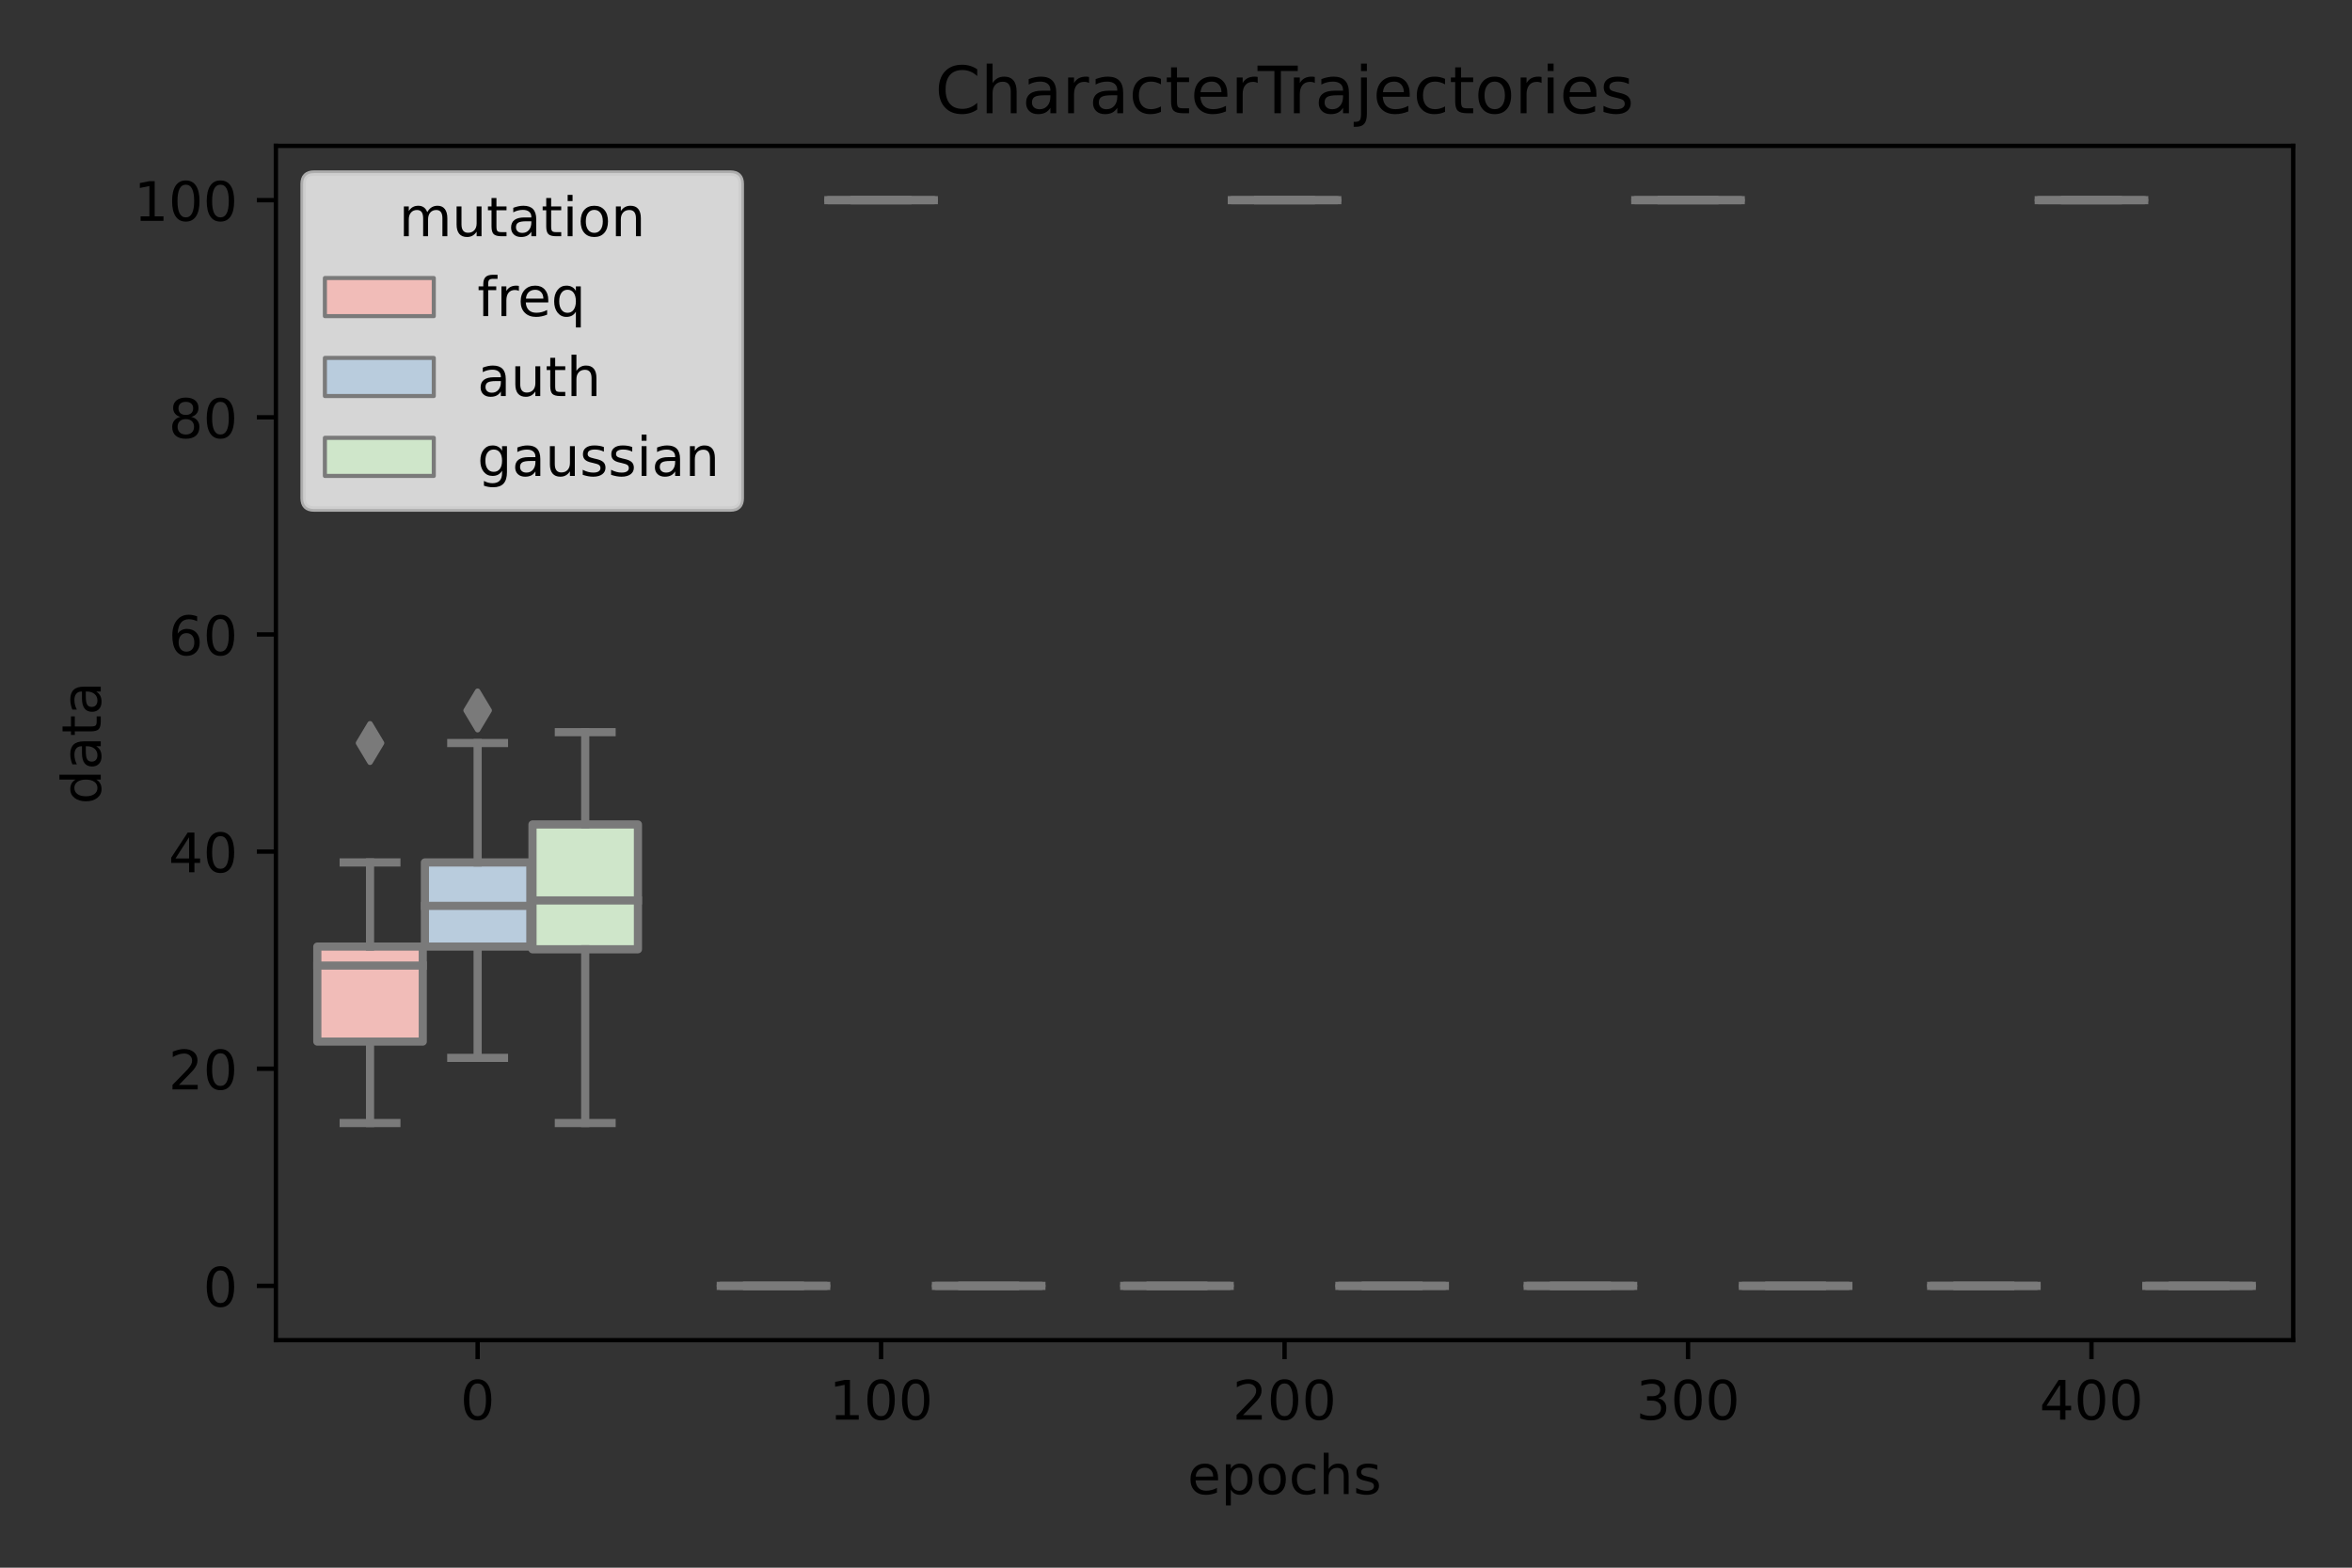 <?xml version="1.0" encoding="utf-8" standalone="no"?>
<!DOCTYPE svg PUBLIC "-//W3C//DTD SVG 1.1//EN"
  "http://www.w3.org/Graphics/SVG/1.1/DTD/svg11.dtd">
<!-- Created with matplotlib (https://matplotlib.org/) -->
<svg height="288pt" version="1.1" viewBox="0 0 432 288" width="432pt" xmlns="http://www.w3.org/2000/svg" xmlns:xlink="http://www.w3.org/1999/xlink">
 <rect x="0" y="0" width="432" height="288" fill="#333333" stroke="none"/>
 <defs>
  <style type="text/css">*{stroke-linecap:butt;stroke-linejoin:round;}</style>
 </defs>
 <g id="figure_1">
  <g id="patch_1">
   <path d="M 0 288 
L 432 288 
L 432 0 
L 0 0 
z
" style="fill:none;"/>
  </g>
  <g id="axes_1">
   <g id="patch_2">
    <path d="M 50.675 246.2 
L 421.2 246.2 
L 421.2 26.8 
L 50.675 26.8 
z
" style="fill:none;"/>
   </g>
   <g id="patch_3">
    <path clip-path="url(#pd0fe067300)" d="M 58.283 191.35 
L 77.649 191.35 
L 77.649 173.898 
L 58.283 173.898 
L 58.283 191.35 
z
" style="fill:#f1bcb8;stroke:#7a7a7a;stroke-linejoin:miter;stroke-width:1.5;"/>
   </g>
   <g id="patch_4">
    <path clip-path="url(#pd0fe067300)" d="M 78.044 173.898 
L 97.411 173.898 
L 97.411 158.44 
L 78.044 158.44 
L 78.044 173.898 
z
" style="fill:#b9ccdd;stroke:#7a7a7a;stroke-linejoin:miter;stroke-width:1.5;"/>
   </g>
   <g id="patch_5">
    <path clip-path="url(#pd0fe067300)" d="M 97.806 174.396 
L 117.172 174.396 
L 117.172 151.459 
L 97.806 151.459 
L 97.806 174.396 
z
" style="fill:#cfe6ca;stroke:#7a7a7a;stroke-linejoin:miter;stroke-width:1.5;"/>
   </g>
   <g id="patch_6">
    <path clip-path="url(#pd0fe067300)" d="M 132.388 236.227 
L 151.754 236.227 
L 151.754 236.227 
L 132.388 236.227 
L 132.388 236.227 
z
" style="fill:#f1bcb8;stroke:#7a7a7a;stroke-linejoin:miter;stroke-width:1.5;"/>
   </g>
   <g id="patch_7">
    <path clip-path="url(#pd0fe067300)" d="M 152.149 36.773 
L 171.516 36.773 
L 171.516 36.773 
L 152.149 36.773 
L 152.149 36.773 
z
" style="fill:#b9ccdd;stroke:#7a7a7a;stroke-linejoin:miter;stroke-width:1.5;"/>
   </g>
   <g id="patch_8">
    <path clip-path="url(#pd0fe067300)" d="M 171.911 236.227 
L 191.277 236.227 
L 191.277 236.227 
L 171.911 236.227 
L 171.911 236.227 
z
" style="fill:#cfe6ca;stroke:#7a7a7a;stroke-linejoin:miter;stroke-width:1.5;"/>
   </g>
   <g id="patch_9">
    <path clip-path="url(#pd0fe067300)" d="M 206.493 236.227 
L 225.859 236.227 
L 225.859 236.227 
L 206.493 236.227 
L 206.493 236.227 
z
" style="fill:#f1bcb8;stroke:#7a7a7a;stroke-linejoin:miter;stroke-width:1.5;"/>
   </g>
   <g id="patch_10">
    <path clip-path="url(#pd0fe067300)" d="M 226.254 36.773 
L 245.621 36.773 
L 245.621 36.773 
L 226.254 36.773 
L 226.254 36.773 
z
" style="fill:#b9ccdd;stroke:#7a7a7a;stroke-linejoin:miter;stroke-width:1.5;"/>
   </g>
   <g id="patch_11">
    <path clip-path="url(#pd0fe067300)" d="M 246.016 236.227 
L 265.382 236.227 
L 265.382 236.227 
L 246.016 236.227 
L 246.016 236.227 
z
" style="fill:#cfe6ca;stroke:#7a7a7a;stroke-linejoin:miter;stroke-width:1.5;"/>
   </g>
   <g id="patch_12">
    <path clip-path="url(#pd0fe067300)" d="M 280.598 236.227 
L 299.964 236.227 
L 299.964 236.227 
L 280.598 236.227 
L 280.598 236.227 
z
" style="fill:#f1bcb8;stroke:#7a7a7a;stroke-linejoin:miter;stroke-width:1.5;"/>
   </g>
   <g id="patch_13">
    <path clip-path="url(#pd0fe067300)" d="M 300.359 36.773 
L 319.726 36.773 
L 319.726 36.773 
L 300.359 36.773 
L 300.359 36.773 
z
" style="fill:#b9ccdd;stroke:#7a7a7a;stroke-linejoin:miter;stroke-width:1.5;"/>
   </g>
   <g id="patch_14">
    <path clip-path="url(#pd0fe067300)" d="M 320.121 236.227 
L 339.487 236.227 
L 339.487 236.227 
L 320.121 236.227 
L 320.121 236.227 
z
" style="fill:#cfe6ca;stroke:#7a7a7a;stroke-linejoin:miter;stroke-width:1.5;"/>
   </g>
   <g id="patch_15">
    <path clip-path="url(#pd0fe067300)" d="M 354.703 236.227 
L 374.069 236.227 
L 374.069 236.227 
L 354.703 236.227 
L 354.703 236.227 
z
" style="fill:#f1bcb8;stroke:#7a7a7a;stroke-linejoin:miter;stroke-width:1.5;"/>
   </g>
   <g id="patch_16">
    <path clip-path="url(#pd0fe067300)" d="M 374.464 36.773 
L 393.831 36.773 
L 393.831 36.773 
L 374.464 36.773 
L 374.464 36.773 
z
" style="fill:#b9ccdd;stroke:#7a7a7a;stroke-linejoin:miter;stroke-width:1.5;"/>
   </g>
   <g id="patch_17">
    <path clip-path="url(#pd0fe067300)" d="M 394.226 236.227 
L 413.592 236.227 
L 413.592 236.227 
L 394.226 236.227 
L 394.226 236.227 
z
" style="fill:#cfe6ca;stroke:#7a7a7a;stroke-linejoin:miter;stroke-width:1.5;"/>
   </g>
   <g id="patch_18">
    <path clip-path="url(#pd0fe067300)" d="M 87.728 236.227 
L 87.728 236.227 
L 87.728 236.227 
L 87.728 236.227 
z
" style="fill:#f1bcb8;stroke:#7a7a7a;stroke-linejoin:miter;stroke-width:0.75;"/>
   </g>
   <g id="patch_19">
    <path clip-path="url(#pd0fe067300)" d="M 87.728 236.227 
L 87.728 236.227 
L 87.728 236.227 
L 87.728 236.227 
z
" style="fill:#b9ccdd;stroke:#7a7a7a;stroke-linejoin:miter;stroke-width:0.75;"/>
   </g>
   <g id="patch_20">
    <path clip-path="url(#pd0fe067300)" d="M 87.728 236.227 
L 87.728 236.227 
L 87.728 236.227 
L 87.728 236.227 
z
" style="fill:#cfe6ca;stroke:#7a7a7a;stroke-linejoin:miter;stroke-width:0.75;"/>
   </g>
   <g id="matplotlib.axis_1">
    <g id="xtick_1">
     <g id="line2d_1">
      <defs>
       <path d="M 0 0 
L 0 3.5 
" id="mbdc54e0929" style="stroke:#000000;stroke-width:0.8;"/>
      </defs>
      <g>
       <use style="stroke:#000000;stroke-width:0.8;" x="87.728" xlink:href="#mbdc54e0929" y="246.2"/>
      </g>
     </g>
     <g id="text_1">
      <!-- 0 -->
      <g transform="translate(84.546 260.798)scale(0.1 -0.1)">
       <defs>
        <path d="M 31.781 66.406 
Q 24.172 66.406 20.328 58.906 
Q 16.5 51.422 16.5 36.375 
Q 16.5 21.391 20.328 13.891 
Q 24.172 6.391 31.781 6.391 
Q 39.453 6.391 43.281 13.891 
Q 47.125 21.391 47.125 36.375 
Q 47.125 51.422 43.281 58.906 
Q 39.453 66.406 31.781 66.406 
z
M 31.781 74.219 
Q 44.047 74.219 50.516 64.516 
Q 56.984 54.828 56.984 36.375 
Q 56.984 17.969 50.516 8.266 
Q 44.047 -1.422 31.781 -1.422 
Q 19.531 -1.422 13.062 8.266 
Q 6.594 17.969 6.594 36.375 
Q 6.594 54.828 13.062 64.516 
Q 19.531 74.219 31.781 74.219 
z
" id="DejaVuSans-48"/>
       </defs>
       <use xlink:href="#DejaVuSans-48"/>
      </g>
     </g>
    </g>
    <g id="xtick_2">
     <g id="line2d_2">
      <g>
       <use style="stroke:#000000;stroke-width:0.8;" x="161.833" xlink:href="#mbdc54e0929" y="246.2"/>
      </g>
     </g>
     <g id="text_2">
      <!-- 100 -->
      <g transform="translate(152.289 260.798)scale(0.1 -0.1)">
       <defs>
        <path d="M 12.406 8.297 
L 28.516 8.297 
L 28.516 63.922 
L 10.984 60.406 
L 10.984 69.391 
L 28.422 72.906 
L 38.281 72.906 
L 38.281 8.297 
L 54.391 8.297 
L 54.391 0 
L 12.406 0 
z
" id="DejaVuSans-49"/>
       </defs>
       <use xlink:href="#DejaVuSans-49"/>
       <use x="63.623" xlink:href="#DejaVuSans-48"/>
       <use x="127.246" xlink:href="#DejaVuSans-48"/>
      </g>
     </g>
    </g>
    <g id="xtick_3">
     <g id="line2d_3">
      <g>
       <use style="stroke:#000000;stroke-width:0.8;" x="235.938" xlink:href="#mbdc54e0929" y="246.2"/>
      </g>
     </g>
     <g id="text_3">
      <!-- 200 -->
      <g transform="translate(226.394 260.798)scale(0.1 -0.1)">
       <defs>
        <path d="M 19.188 8.297 
L 53.609 8.297 
L 53.609 0 
L 7.328 0 
L 7.328 8.297 
Q 12.938 14.109 22.625 23.891 
Q 32.328 33.688 34.812 36.531 
Q 39.547 41.844 41.422 45.531 
Q 43.312 49.219 43.312 52.781 
Q 43.312 58.594 39.234 62.25 
Q 35.156 65.922 28.609 65.922 
Q 23.969 65.922 18.812 64.312 
Q 13.672 62.703 7.812 59.422 
L 7.812 69.391 
Q 13.766 71.781 18.938 73 
Q 24.125 74.219 28.422 74.219 
Q 39.75 74.219 46.484 68.547 
Q 53.219 62.891 53.219 53.422 
Q 53.219 48.922 51.531 44.891 
Q 49.859 40.875 45.406 35.406 
Q 44.188 33.984 37.641 27.219 
Q 31.109 20.453 19.188 8.297 
z
" id="DejaVuSans-50"/>
       </defs>
       <use xlink:href="#DejaVuSans-50"/>
       <use x="63.623" xlink:href="#DejaVuSans-48"/>
       <use x="127.246" xlink:href="#DejaVuSans-48"/>
      </g>
     </g>
    </g>
    <g id="xtick_4">
     <g id="line2d_4">
      <g>
       <use style="stroke:#000000;stroke-width:0.8;" x="310.043" xlink:href="#mbdc54e0929" y="246.2"/>
      </g>
     </g>
     <g id="text_4">
      <!-- 300 -->
      <g transform="translate(300.499 260.798)scale(0.1 -0.1)">
       <defs>
        <path d="M 40.578 39.312 
Q 47.656 37.797 51.625 33 
Q 55.609 28.219 55.609 21.188 
Q 55.609 10.406 48.188 4.484 
Q 40.766 -1.422 27.094 -1.422 
Q 22.516 -1.422 17.656 -0.516 
Q 12.797 0.391 7.625 2.203 
L 7.625 11.719 
Q 11.719 9.328 16.594 8.109 
Q 21.484 6.891 26.812 6.891 
Q 36.078 6.891 40.938 10.547 
Q 45.797 14.203 45.797 21.188 
Q 45.797 27.641 41.281 31.266 
Q 36.766 34.906 28.719 34.906 
L 20.219 34.906 
L 20.219 43.016 
L 29.109 43.016 
Q 36.375 43.016 40.234 45.922 
Q 44.094 48.828 44.094 54.297 
Q 44.094 59.906 40.109 62.906 
Q 36.141 65.922 28.719 65.922 
Q 24.656 65.922 20.016 65.031 
Q 15.375 64.156 9.812 62.312 
L 9.812 71.094 
Q 15.438 72.656 20.344 73.438 
Q 25.25 74.219 29.594 74.219 
Q 40.828 74.219 47.359 69.109 
Q 53.906 64.016 53.906 55.328 
Q 53.906 49.266 50.438 45.094 
Q 46.969 40.922 40.578 39.312 
z
" id="DejaVuSans-51"/>
       </defs>
       <use xlink:href="#DejaVuSans-51"/>
       <use x="63.623" xlink:href="#DejaVuSans-48"/>
       <use x="127.246" xlink:href="#DejaVuSans-48"/>
      </g>
     </g>
    </g>
    <g id="xtick_5">
     <g id="line2d_5">
      <g>
       <use style="stroke:#000000;stroke-width:0.8;" x="384.147" xlink:href="#mbdc54e0929" y="246.2"/>
      </g>
     </g>
     <g id="text_5">
      <!-- 400 -->
      <g transform="translate(374.604 260.798)scale(0.1 -0.1)">
       <defs>
        <path d="M 37.797 64.312 
L 12.891 25.391 
L 37.797 25.391 
z
M 35.203 72.906 
L 47.609 72.906 
L 47.609 25.391 
L 58.016 25.391 
L 58.016 17.188 
L 47.609 17.188 
L 47.609 0 
L 37.797 0 
L 37.797 17.188 
L 4.891 17.188 
L 4.891 26.703 
z
" id="DejaVuSans-52"/>
       </defs>
       <use xlink:href="#DejaVuSans-52"/>
       <use x="63.623" xlink:href="#DejaVuSans-48"/>
       <use x="127.246" xlink:href="#DejaVuSans-48"/>
      </g>
     </g>
    </g>
    <g id="text_6">
     <!-- epochs -->
     <g transform="translate(218.105 274.477)scale(0.1 -0.1)">
      <defs>
       <path d="M 56.203 29.594 
L 56.203 25.203 
L 14.891 25.203 
Q 15.484 15.922 20.484 11.062 
Q 25.484 6.203 34.422 6.203 
Q 39.594 6.203 44.453 7.469 
Q 49.312 8.734 54.109 11.281 
L 54.109 2.781 
Q 49.266 0.734 44.188 -0.344 
Q 39.109 -1.422 33.891 -1.422 
Q 20.797 -1.422 13.156 6.188 
Q 5.516 13.812 5.516 26.812 
Q 5.516 40.234 12.766 48.109 
Q 20.016 56 32.328 56 
Q 43.359 56 49.781 48.891 
Q 56.203 41.797 56.203 29.594 
z
M 47.219 32.234 
Q 47.125 39.594 43.094 43.984 
Q 39.062 48.391 32.422 48.391 
Q 24.906 48.391 20.391 44.141 
Q 15.875 39.891 15.188 32.172 
z
" id="DejaVuSans-101"/>
       <path d="M 18.109 8.203 
L 18.109 -20.797 
L 9.078 -20.797 
L 9.078 54.688 
L 18.109 54.688 
L 18.109 46.391 
Q 20.953 51.266 25.266 53.625 
Q 29.594 56 35.594 56 
Q 45.562 56 51.781 48.094 
Q 58.016 40.188 58.016 27.297 
Q 58.016 14.406 51.781 6.484 
Q 45.562 -1.422 35.594 -1.422 
Q 29.594 -1.422 25.266 0.953 
Q 20.953 3.328 18.109 8.203 
z
M 48.688 27.297 
Q 48.688 37.203 44.609 42.844 
Q 40.531 48.484 33.406 48.484 
Q 26.266 48.484 22.188 42.844 
Q 18.109 37.203 18.109 27.297 
Q 18.109 17.391 22.188 11.75 
Q 26.266 6.109 33.406 6.109 
Q 40.531 6.109 44.609 11.75 
Q 48.688 17.391 48.688 27.297 
z
" id="DejaVuSans-112"/>
       <path d="M 30.609 48.391 
Q 23.391 48.391 19.188 42.75 
Q 14.984 37.109 14.984 27.297 
Q 14.984 17.484 19.156 11.844 
Q 23.344 6.203 30.609 6.203 
Q 37.797 6.203 41.984 11.859 
Q 46.188 17.531 46.188 27.297 
Q 46.188 37.016 41.984 42.703 
Q 37.797 48.391 30.609 48.391 
z
M 30.609 56 
Q 42.328 56 49.016 48.375 
Q 55.719 40.766 55.719 27.297 
Q 55.719 13.875 49.016 6.219 
Q 42.328 -1.422 30.609 -1.422 
Q 18.844 -1.422 12.172 6.219 
Q 5.516 13.875 5.516 27.297 
Q 5.516 40.766 12.172 48.375 
Q 18.844 56 30.609 56 
z
" id="DejaVuSans-111"/>
       <path d="M 48.781 52.594 
L 48.781 44.188 
Q 44.969 46.297 41.141 47.344 
Q 37.312 48.391 33.406 48.391 
Q 24.656 48.391 19.812 42.844 
Q 14.984 37.312 14.984 27.297 
Q 14.984 17.281 19.812 11.734 
Q 24.656 6.203 33.406 6.203 
Q 37.312 6.203 41.141 7.25 
Q 44.969 8.297 48.781 10.406 
L 48.781 2.094 
Q 45.016 0.344 40.984 -0.531 
Q 36.969 -1.422 32.422 -1.422 
Q 20.062 -1.422 12.781 6.344 
Q 5.516 14.109 5.516 27.297 
Q 5.516 40.672 12.859 48.328 
Q 20.219 56 33.016 56 
Q 37.156 56 41.109 55.141 
Q 45.062 54.297 48.781 52.594 
z
" id="DejaVuSans-99"/>
       <path d="M 54.891 33.016 
L 54.891 0 
L 45.906 0 
L 45.906 32.719 
Q 45.906 40.484 42.875 44.328 
Q 39.844 48.188 33.797 48.188 
Q 26.516 48.188 22.312 43.547 
Q 18.109 38.922 18.109 30.906 
L 18.109 0 
L 9.078 0 
L 9.078 75.984 
L 18.109 75.984 
L 18.109 46.188 
Q 21.344 51.125 25.703 53.562 
Q 30.078 56 35.797 56 
Q 45.219 56 50.047 50.172 
Q 54.891 44.344 54.891 33.016 
z
" id="DejaVuSans-104"/>
       <path d="M 44.281 53.078 
L 44.281 44.578 
Q 40.484 46.531 36.375 47.5 
Q 32.281 48.484 27.875 48.484 
Q 21.188 48.484 17.844 46.438 
Q 14.5 44.391 14.5 40.281 
Q 14.5 37.156 16.891 35.375 
Q 19.281 33.594 26.516 31.984 
L 29.594 31.297 
Q 39.156 29.25 43.188 25.516 
Q 47.219 21.781 47.219 15.094 
Q 47.219 7.469 41.188 3.016 
Q 35.156 -1.422 24.609 -1.422 
Q 20.219 -1.422 15.453 -0.562 
Q 10.688 0.297 5.422 2 
L 5.422 11.281 
Q 10.406 8.688 15.234 7.391 
Q 20.062 6.109 24.812 6.109 
Q 31.156 6.109 34.562 8.281 
Q 37.984 10.453 37.984 14.406 
Q 37.984 18.062 35.516 20.016 
Q 33.062 21.969 24.703 23.781 
L 21.578 24.516 
Q 13.234 26.266 9.516 29.906 
Q 5.812 33.547 5.812 39.891 
Q 5.812 47.609 11.281 51.797 
Q 16.75 56 26.812 56 
Q 31.781 56 36.172 55.266 
Q 40.578 54.547 44.281 53.078 
z
" id="DejaVuSans-115"/>
      </defs>
      <use xlink:href="#DejaVuSans-101"/>
      <use x="61.523" xlink:href="#DejaVuSans-112"/>
      <use x="125" xlink:href="#DejaVuSans-111"/>
      <use x="186.182" xlink:href="#DejaVuSans-99"/>
      <use x="241.162" xlink:href="#DejaVuSans-104"/>
      <use x="304.541" xlink:href="#DejaVuSans-115"/>
     </g>
    </g>
   </g>
   <g id="matplotlib.axis_2">
    <g id="ytick_1">
     <g id="line2d_6">
      <defs>
       <path d="M 0 0 
L -3.5 0 
" id="m1c2599c8a6" style="stroke:#000000;stroke-width:0.8;"/>
      </defs>
      <g>
       <use style="stroke:#000000;stroke-width:0.8;" x="50.675" xlink:href="#m1c2599c8a6" y="236.227"/>
      </g>
     </g>
     <g id="text_7">
      <!-- 0 -->
      <g transform="translate(37.312 240.026)scale(0.1 -0.1)">
       <use xlink:href="#DejaVuSans-48"/>
      </g>
     </g>
    </g>
    <g id="ytick_2">
     <g id="line2d_7">
      <g>
       <use style="stroke:#000000;stroke-width:0.8;" x="50.675" xlink:href="#m1c2599c8a6" y="196.336"/>
      </g>
     </g>
     <g id="text_8">
      <!-- 20 -->
      <g transform="translate(30.95 200.136)scale(0.1 -0.1)">
       <use xlink:href="#DejaVuSans-50"/>
       <use x="63.623" xlink:href="#DejaVuSans-48"/>
      </g>
     </g>
    </g>
    <g id="ytick_3">
     <g id="line2d_8">
      <g>
       <use style="stroke:#000000;stroke-width:0.8;" x="50.675" xlink:href="#m1c2599c8a6" y="156.445"/>
      </g>
     </g>
     <g id="text_9">
      <!-- 40 -->
      <g transform="translate(30.95 160.245)scale(0.1 -0.1)">
       <use xlink:href="#DejaVuSans-52"/>
       <use x="63.623" xlink:href="#DejaVuSans-48"/>
      </g>
     </g>
    </g>
    <g id="ytick_4">
     <g id="line2d_9">
      <g>
       <use style="stroke:#000000;stroke-width:0.8;" x="50.675" xlink:href="#m1c2599c8a6" y="116.555"/>
      </g>
     </g>
     <g id="text_10">
      <!-- 60 -->
      <g transform="translate(30.95 120.354)scale(0.1 -0.1)">
       <defs>
        <path d="M 33.016 40.375 
Q 26.375 40.375 22.484 35.828 
Q 18.609 31.297 18.609 23.391 
Q 18.609 15.531 22.484 10.953 
Q 26.375 6.391 33.016 6.391 
Q 39.656 6.391 43.531 10.953 
Q 47.406 15.531 47.406 23.391 
Q 47.406 31.297 43.531 35.828 
Q 39.656 40.375 33.016 40.375 
z
M 52.594 71.297 
L 52.594 62.312 
Q 48.875 64.062 45.094 64.984 
Q 41.312 65.922 37.594 65.922 
Q 27.828 65.922 22.672 59.328 
Q 17.531 52.734 16.797 39.406 
Q 19.672 43.656 24.016 45.922 
Q 28.375 48.188 33.594 48.188 
Q 44.578 48.188 50.953 41.516 
Q 57.328 34.859 57.328 23.391 
Q 57.328 12.156 50.688 5.359 
Q 44.047 -1.422 33.016 -1.422 
Q 20.359 -1.422 13.672 8.266 
Q 6.984 17.969 6.984 36.375 
Q 6.984 53.656 15.188 63.938 
Q 23.391 74.219 37.203 74.219 
Q 40.922 74.219 44.703 73.484 
Q 48.484 72.75 52.594 71.297 
z
" id="DejaVuSans-54"/>
       </defs>
       <use xlink:href="#DejaVuSans-54"/>
       <use x="63.623" xlink:href="#DejaVuSans-48"/>
      </g>
     </g>
    </g>
    <g id="ytick_5">
     <g id="line2d_10">
      <g>
       <use style="stroke:#000000;stroke-width:0.8;" x="50.675" xlink:href="#m1c2599c8a6" y="76.664"/>
      </g>
     </g>
     <g id="text_11">
      <!-- 80 -->
      <g transform="translate(30.95 80.463)scale(0.1 -0.1)">
       <defs>
        <path d="M 31.781 34.625 
Q 24.75 34.625 20.719 30.859 
Q 16.703 27.094 16.703 20.516 
Q 16.703 13.922 20.719 10.156 
Q 24.75 6.391 31.781 6.391 
Q 38.812 6.391 42.859 10.172 
Q 46.922 13.969 46.922 20.516 
Q 46.922 27.094 42.891 30.859 
Q 38.875 34.625 31.781 34.625 
z
M 21.922 38.812 
Q 15.578 40.375 12.031 44.719 
Q 8.5 49.078 8.5 55.328 
Q 8.5 64.062 14.719 69.141 
Q 20.953 74.219 31.781 74.219 
Q 42.672 74.219 48.875 69.141 
Q 55.078 64.062 55.078 55.328 
Q 55.078 49.078 51.531 44.719 
Q 48 40.375 41.703 38.812 
Q 48.828 37.156 52.797 32.312 
Q 56.781 27.484 56.781 20.516 
Q 56.781 9.906 50.312 4.234 
Q 43.844 -1.422 31.781 -1.422 
Q 19.734 -1.422 13.25 4.234 
Q 6.781 9.906 6.781 20.516 
Q 6.781 27.484 10.781 32.312 
Q 14.797 37.156 21.922 38.812 
z
M 18.312 54.391 
Q 18.312 48.734 21.844 45.562 
Q 25.391 42.391 31.781 42.391 
Q 38.141 42.391 41.719 45.562 
Q 45.312 48.734 45.312 54.391 
Q 45.312 60.062 41.719 63.234 
Q 38.141 66.406 31.781 66.406 
Q 25.391 66.406 21.844 63.234 
Q 18.312 60.062 18.312 54.391 
z
" id="DejaVuSans-56"/>
       </defs>
       <use xlink:href="#DejaVuSans-56"/>
       <use x="63.623" xlink:href="#DejaVuSans-48"/>
      </g>
     </g>
    </g>
    <g id="ytick_6">
     <g id="line2d_11">
      <g>
       <use style="stroke:#000000;stroke-width:0.8;" x="50.675" xlink:href="#m1c2599c8a6" y="36.773"/>
      </g>
     </g>
     <g id="text_12">
      <!-- 100 -->
      <g transform="translate(24.587 40.572)scale(0.1 -0.1)">
       <use xlink:href="#DejaVuSans-49"/>
       <use x="63.623" xlink:href="#DejaVuSans-48"/>
       <use x="127.246" xlink:href="#DejaVuSans-48"/>
      </g>
     </g>
    </g>
    <g id="text_13">
     <!-- data -->
     <g transform="translate(18.508 147.762)rotate(-90)scale(0.1 -0.1)">
      <defs>
       <path d="M 45.406 46.391 
L 45.406 75.984 
L 54.391 75.984 
L 54.391 0 
L 45.406 0 
L 45.406 8.203 
Q 42.578 3.328 38.25 0.953 
Q 33.938 -1.422 27.875 -1.422 
Q 17.969 -1.422 11.734 6.484 
Q 5.516 14.406 5.516 27.297 
Q 5.516 40.188 11.734 48.094 
Q 17.969 56 27.875 56 
Q 33.938 56 38.25 53.625 
Q 42.578 51.266 45.406 46.391 
z
M 14.797 27.297 
Q 14.797 17.391 18.875 11.75 
Q 22.953 6.109 30.078 6.109 
Q 37.203 6.109 41.297 11.75 
Q 45.406 17.391 45.406 27.297 
Q 45.406 37.203 41.297 42.844 
Q 37.203 48.484 30.078 48.484 
Q 22.953 48.484 18.875 42.844 
Q 14.797 37.203 14.797 27.297 
z
" id="DejaVuSans-100"/>
       <path d="M 34.281 27.484 
Q 23.391 27.484 19.188 25 
Q 14.984 22.516 14.984 16.5 
Q 14.984 11.719 18.141 8.906 
Q 21.297 6.109 26.703 6.109 
Q 34.188 6.109 38.703 11.406 
Q 43.219 16.703 43.219 25.484 
L 43.219 27.484 
z
M 52.203 31.203 
L 52.203 0 
L 43.219 0 
L 43.219 8.297 
Q 40.141 3.328 35.547 0.953 
Q 30.953 -1.422 24.312 -1.422 
Q 15.922 -1.422 10.953 3.297 
Q 6 8.016 6 15.922 
Q 6 25.141 12.172 29.828 
Q 18.359 34.516 30.609 34.516 
L 43.219 34.516 
L 43.219 35.406 
Q 43.219 41.609 39.141 45 
Q 35.062 48.391 27.688 48.391 
Q 23 48.391 18.547 47.266 
Q 14.109 46.141 10.016 43.891 
L 10.016 52.203 
Q 14.938 54.109 19.578 55.047 
Q 24.219 56 28.609 56 
Q 40.484 56 46.344 49.844 
Q 52.203 43.703 52.203 31.203 
z
" id="DejaVuSans-97"/>
       <path d="M 18.312 70.219 
L 18.312 54.688 
L 36.812 54.688 
L 36.812 47.703 
L 18.312 47.703 
L 18.312 18.016 
Q 18.312 11.328 20.141 9.422 
Q 21.969 7.516 27.594 7.516 
L 36.812 7.516 
L 36.812 0 
L 27.594 0 
Q 17.188 0 13.234 3.875 
Q 9.281 7.766 9.281 18.016 
L 9.281 47.703 
L 2.688 47.703 
L 2.688 54.688 
L 9.281 54.688 
L 9.281 70.219 
z
" id="DejaVuSans-116"/>
      </defs>
      <use xlink:href="#DejaVuSans-100"/>
      <use x="63.477" xlink:href="#DejaVuSans-97"/>
      <use x="124.756" xlink:href="#DejaVuSans-116"/>
      <use x="163.965" xlink:href="#DejaVuSans-97"/>
     </g>
    </g>
   </g>
   <g id="line2d_12">
    <path clip-path="url(#pd0fe067300)" d="M 67.966 191.35 
L 67.966 206.309 
" style="fill:none;stroke:#7a7a7a;stroke-linecap:square;stroke-width:1.5;"/>
   </g>
   <g id="line2d_13">
    <path clip-path="url(#pd0fe067300)" d="M 67.966 173.898 
L 67.966 158.44 
" style="fill:none;stroke:#7a7a7a;stroke-linecap:square;stroke-width:1.5;"/>
   </g>
   <g id="line2d_14">
    <path clip-path="url(#pd0fe067300)" d="M 63.125 206.309 
L 72.808 206.309 
" style="fill:none;stroke:#7a7a7a;stroke-linecap:square;stroke-width:1.5;"/>
   </g>
   <g id="line2d_15">
    <path clip-path="url(#pd0fe067300)" d="M 63.125 158.44 
L 72.808 158.44 
" style="fill:none;stroke:#7a7a7a;stroke-linecap:square;stroke-width:1.5;"/>
   </g>
   <g id="line2d_16">
    <defs>
     <path d="M -0 3.536 
L 2.121 0 
L -0 -3.536 
L -2.121 -0 
z
" id="ma9d1af2db2" style="stroke:#7a7a7a;stroke-linejoin:miter;"/>
    </defs>
    <g clip-path="url(#pd0fe067300)">
     <use style="fill:#7a7a7a;stroke:#7a7a7a;stroke-linejoin:miter;" x="67.966" xlink:href="#ma9d1af2db2" y="136.5"/>
    </g>
   </g>
   <g id="line2d_17">
    <path clip-path="url(#pd0fe067300)" d="M 87.728 173.898 
L 87.728 194.342 
" style="fill:none;stroke:#7a7a7a;stroke-linecap:square;stroke-width:1.5;"/>
   </g>
   <g id="line2d_18">
    <path clip-path="url(#pd0fe067300)" d="M 87.728 158.44 
L 87.728 136.5 
" style="fill:none;stroke:#7a7a7a;stroke-linecap:square;stroke-width:1.5;"/>
   </g>
   <g id="line2d_19">
    <path clip-path="url(#pd0fe067300)" d="M 82.886 194.342 
L 92.569 194.342 
" style="fill:none;stroke:#7a7a7a;stroke-linecap:square;stroke-width:1.5;"/>
   </g>
   <g id="line2d_20">
    <path clip-path="url(#pd0fe067300)" d="M 82.886 136.5 
L 92.569 136.5 
" style="fill:none;stroke:#7a7a7a;stroke-linecap:square;stroke-width:1.5;"/>
   </g>
   <g id="line2d_21">
    <g clip-path="url(#pd0fe067300)">
     <use style="fill:#7a7a7a;stroke:#7a7a7a;stroke-linejoin:miter;" x="87.728" xlink:href="#ma9d1af2db2" y="130.516"/>
    </g>
   </g>
   <g id="line2d_22">
    <path clip-path="url(#pd0fe067300)" d="M 107.489 174.396 
L 107.489 206.309 
" style="fill:none;stroke:#7a7a7a;stroke-linecap:square;stroke-width:1.5;"/>
   </g>
   <g id="line2d_23">
    <path clip-path="url(#pd0fe067300)" d="M 107.489 151.459 
L 107.489 134.505 
" style="fill:none;stroke:#7a7a7a;stroke-linecap:square;stroke-width:1.5;"/>
   </g>
   <g id="line2d_24">
    <path clip-path="url(#pd0fe067300)" d="M 102.647 206.309 
L 112.33 206.309 
" style="fill:none;stroke:#7a7a7a;stroke-linecap:square;stroke-width:1.5;"/>
   </g>
   <g id="line2d_25">
    <path clip-path="url(#pd0fe067300)" d="M 102.647 134.505 
L 112.33 134.505 
" style="fill:none;stroke:#7a7a7a;stroke-linecap:square;stroke-width:1.5;"/>
   </g>
   <g id="line2d_26"/>
   <g id="line2d_27">
    <path clip-path="url(#pd0fe067300)" d="M 142.071 236.227 
L 142.071 236.227 
" style="fill:none;stroke:#7a7a7a;stroke-linecap:square;stroke-width:1.5;"/>
   </g>
   <g id="line2d_28">
    <path clip-path="url(#pd0fe067300)" d="M 142.071 236.227 
L 142.071 236.227 
" style="fill:none;stroke:#7a7a7a;stroke-linecap:square;stroke-width:1.5;"/>
   </g>
   <g id="line2d_29">
    <path clip-path="url(#pd0fe067300)" d="M 137.23 236.227 
L 146.913 236.227 
" style="fill:none;stroke:#7a7a7a;stroke-linecap:square;stroke-width:1.5;"/>
   </g>
   <g id="line2d_30">
    <path clip-path="url(#pd0fe067300)" d="M 137.23 236.227 
L 146.913 236.227 
" style="fill:none;stroke:#7a7a7a;stroke-linecap:square;stroke-width:1.5;"/>
   </g>
   <g id="line2d_31"/>
   <g id="line2d_32">
    <path clip-path="url(#pd0fe067300)" d="M 161.833 36.773 
L 161.833 36.773 
" style="fill:none;stroke:#7a7a7a;stroke-linecap:square;stroke-width:1.5;"/>
   </g>
   <g id="line2d_33">
    <path clip-path="url(#pd0fe067300)" d="M 161.833 36.773 
L 161.833 36.773 
" style="fill:none;stroke:#7a7a7a;stroke-linecap:square;stroke-width:1.5;"/>
   </g>
   <g id="line2d_34">
    <path clip-path="url(#pd0fe067300)" d="M 156.991 36.773 
L 166.674 36.773 
" style="fill:none;stroke:#7a7a7a;stroke-linecap:square;stroke-width:1.5;"/>
   </g>
   <g id="line2d_35">
    <path clip-path="url(#pd0fe067300)" d="M 156.991 36.773 
L 166.674 36.773 
" style="fill:none;stroke:#7a7a7a;stroke-linecap:square;stroke-width:1.5;"/>
   </g>
   <g id="line2d_36"/>
   <g id="line2d_37">
    <path clip-path="url(#pd0fe067300)" d="M 181.594 236.227 
L 181.594 236.227 
" style="fill:none;stroke:#7a7a7a;stroke-linecap:square;stroke-width:1.5;"/>
   </g>
   <g id="line2d_38">
    <path clip-path="url(#pd0fe067300)" d="M 181.594 236.227 
L 181.594 236.227 
" style="fill:none;stroke:#7a7a7a;stroke-linecap:square;stroke-width:1.5;"/>
   </g>
   <g id="line2d_39">
    <path clip-path="url(#pd0fe067300)" d="M 176.752 236.227 
L 186.435 236.227 
" style="fill:none;stroke:#7a7a7a;stroke-linecap:square;stroke-width:1.5;"/>
   </g>
   <g id="line2d_40">
    <path clip-path="url(#pd0fe067300)" d="M 176.752 236.227 
L 186.435 236.227 
" style="fill:none;stroke:#7a7a7a;stroke-linecap:square;stroke-width:1.5;"/>
   </g>
   <g id="line2d_41"/>
   <g id="line2d_42">
    <path clip-path="url(#pd0fe067300)" d="M 216.176 236.227 
L 216.176 236.227 
" style="fill:none;stroke:#7a7a7a;stroke-linecap:square;stroke-width:1.5;"/>
   </g>
   <g id="line2d_43">
    <path clip-path="url(#pd0fe067300)" d="M 216.176 236.227 
L 216.176 236.227 
" style="fill:none;stroke:#7a7a7a;stroke-linecap:square;stroke-width:1.5;"/>
   </g>
   <g id="line2d_44">
    <path clip-path="url(#pd0fe067300)" d="M 211.335 236.227 
L 221.018 236.227 
" style="fill:none;stroke:#7a7a7a;stroke-linecap:square;stroke-width:1.5;"/>
   </g>
   <g id="line2d_45">
    <path clip-path="url(#pd0fe067300)" d="M 211.335 236.227 
L 221.018 236.227 
" style="fill:none;stroke:#7a7a7a;stroke-linecap:square;stroke-width:1.5;"/>
   </g>
   <g id="line2d_46"/>
   <g id="line2d_47">
    <path clip-path="url(#pd0fe067300)" d="M 235.938 36.773 
L 235.938 36.773 
" style="fill:none;stroke:#7a7a7a;stroke-linecap:square;stroke-width:1.5;"/>
   </g>
   <g id="line2d_48">
    <path clip-path="url(#pd0fe067300)" d="M 235.938 36.773 
L 235.938 36.773 
" style="fill:none;stroke:#7a7a7a;stroke-linecap:square;stroke-width:1.5;"/>
   </g>
   <g id="line2d_49">
    <path clip-path="url(#pd0fe067300)" d="M 231.096 36.773 
L 240.779 36.773 
" style="fill:none;stroke:#7a7a7a;stroke-linecap:square;stroke-width:1.5;"/>
   </g>
   <g id="line2d_50">
    <path clip-path="url(#pd0fe067300)" d="M 231.096 36.773 
L 240.779 36.773 
" style="fill:none;stroke:#7a7a7a;stroke-linecap:square;stroke-width:1.5;"/>
   </g>
   <g id="line2d_51"/>
   <g id="line2d_52">
    <path clip-path="url(#pd0fe067300)" d="M 255.699 236.227 
L 255.699 236.227 
" style="fill:none;stroke:#7a7a7a;stroke-linecap:square;stroke-width:1.5;"/>
   </g>
   <g id="line2d_53">
    <path clip-path="url(#pd0fe067300)" d="M 255.699 236.227 
L 255.699 236.227 
" style="fill:none;stroke:#7a7a7a;stroke-linecap:square;stroke-width:1.5;"/>
   </g>
   <g id="line2d_54">
    <path clip-path="url(#pd0fe067300)" d="M 250.857 236.227 
L 260.54 236.227 
" style="fill:none;stroke:#7a7a7a;stroke-linecap:square;stroke-width:1.5;"/>
   </g>
   <g id="line2d_55">
    <path clip-path="url(#pd0fe067300)" d="M 250.857 236.227 
L 260.54 236.227 
" style="fill:none;stroke:#7a7a7a;stroke-linecap:square;stroke-width:1.5;"/>
   </g>
   <g id="line2d_56"/>
   <g id="line2d_57">
    <path clip-path="url(#pd0fe067300)" d="M 290.281 236.227 
L 290.281 236.227 
" style="fill:none;stroke:#7a7a7a;stroke-linecap:square;stroke-width:1.5;"/>
   </g>
   <g id="line2d_58">
    <path clip-path="url(#pd0fe067300)" d="M 290.281 236.227 
L 290.281 236.227 
" style="fill:none;stroke:#7a7a7a;stroke-linecap:square;stroke-width:1.5;"/>
   </g>
   <g id="line2d_59">
    <path clip-path="url(#pd0fe067300)" d="M 285.44 236.227 
L 295.123 236.227 
" style="fill:none;stroke:#7a7a7a;stroke-linecap:square;stroke-width:1.5;"/>
   </g>
   <g id="line2d_60">
    <path clip-path="url(#pd0fe067300)" d="M 285.44 236.227 
L 295.123 236.227 
" style="fill:none;stroke:#7a7a7a;stroke-linecap:square;stroke-width:1.5;"/>
   </g>
   <g id="line2d_61"/>
   <g id="line2d_62">
    <path clip-path="url(#pd0fe067300)" d="M 310.043 36.773 
L 310.043 36.773 
" style="fill:none;stroke:#7a7a7a;stroke-linecap:square;stroke-width:1.5;"/>
   </g>
   <g id="line2d_63">
    <path clip-path="url(#pd0fe067300)" d="M 310.043 36.773 
L 310.043 36.773 
" style="fill:none;stroke:#7a7a7a;stroke-linecap:square;stroke-width:1.5;"/>
   </g>
   <g id="line2d_64">
    <path clip-path="url(#pd0fe067300)" d="M 305.201 36.773 
L 314.884 36.773 
" style="fill:none;stroke:#7a7a7a;stroke-linecap:square;stroke-width:1.5;"/>
   </g>
   <g id="line2d_65">
    <path clip-path="url(#pd0fe067300)" d="M 305.201 36.773 
L 314.884 36.773 
" style="fill:none;stroke:#7a7a7a;stroke-linecap:square;stroke-width:1.5;"/>
   </g>
   <g id="line2d_66"/>
   <g id="line2d_67">
    <path clip-path="url(#pd0fe067300)" d="M 329.804 236.227 
L 329.804 236.227 
" style="fill:none;stroke:#7a7a7a;stroke-linecap:square;stroke-width:1.5;"/>
   </g>
   <g id="line2d_68">
    <path clip-path="url(#pd0fe067300)" d="M 329.804 236.227 
L 329.804 236.227 
" style="fill:none;stroke:#7a7a7a;stroke-linecap:square;stroke-width:1.5;"/>
   </g>
   <g id="line2d_69">
    <path clip-path="url(#pd0fe067300)" d="M 324.962 236.227 
L 334.645 236.227 
" style="fill:none;stroke:#7a7a7a;stroke-linecap:square;stroke-width:1.5;"/>
   </g>
   <g id="line2d_70">
    <path clip-path="url(#pd0fe067300)" d="M 324.962 236.227 
L 334.645 236.227 
" style="fill:none;stroke:#7a7a7a;stroke-linecap:square;stroke-width:1.5;"/>
   </g>
   <g id="line2d_71"/>
   <g id="line2d_72">
    <path clip-path="url(#pd0fe067300)" d="M 364.386 236.227 
L 364.386 236.227 
" style="fill:none;stroke:#7a7a7a;stroke-linecap:square;stroke-width:1.5;"/>
   </g>
   <g id="line2d_73">
    <path clip-path="url(#pd0fe067300)" d="M 364.386 236.227 
L 364.386 236.227 
" style="fill:none;stroke:#7a7a7a;stroke-linecap:square;stroke-width:1.5;"/>
   </g>
   <g id="line2d_74">
    <path clip-path="url(#pd0fe067300)" d="M 359.545 236.227 
L 369.228 236.227 
" style="fill:none;stroke:#7a7a7a;stroke-linecap:square;stroke-width:1.5;"/>
   </g>
   <g id="line2d_75">
    <path clip-path="url(#pd0fe067300)" d="M 359.545 236.227 
L 369.228 236.227 
" style="fill:none;stroke:#7a7a7a;stroke-linecap:square;stroke-width:1.5;"/>
   </g>
   <g id="line2d_76"/>
   <g id="line2d_77">
    <path clip-path="url(#pd0fe067300)" d="M 384.147 36.773 
L 384.147 36.773 
" style="fill:none;stroke:#7a7a7a;stroke-linecap:square;stroke-width:1.5;"/>
   </g>
   <g id="line2d_78">
    <path clip-path="url(#pd0fe067300)" d="M 384.147 36.773 
L 384.147 36.773 
" style="fill:none;stroke:#7a7a7a;stroke-linecap:square;stroke-width:1.5;"/>
   </g>
   <g id="line2d_79">
    <path clip-path="url(#pd0fe067300)" d="M 379.306 36.773 
L 388.989 36.773 
" style="fill:none;stroke:#7a7a7a;stroke-linecap:square;stroke-width:1.5;"/>
   </g>
   <g id="line2d_80">
    <path clip-path="url(#pd0fe067300)" d="M 379.306 36.773 
L 388.989 36.773 
" style="fill:none;stroke:#7a7a7a;stroke-linecap:square;stroke-width:1.5;"/>
   </g>
   <g id="line2d_81"/>
   <g id="line2d_82">
    <path clip-path="url(#pd0fe067300)" d="M 403.909 236.227 
L 403.909 236.227 
" style="fill:none;stroke:#7a7a7a;stroke-linecap:square;stroke-width:1.5;"/>
   </g>
   <g id="line2d_83">
    <path clip-path="url(#pd0fe067300)" d="M 403.909 236.227 
L 403.909 236.227 
" style="fill:none;stroke:#7a7a7a;stroke-linecap:square;stroke-width:1.5;"/>
   </g>
   <g id="line2d_84">
    <path clip-path="url(#pd0fe067300)" d="M 399.067 236.227 
L 408.75 236.227 
" style="fill:none;stroke:#7a7a7a;stroke-linecap:square;stroke-width:1.5;"/>
   </g>
   <g id="line2d_85">
    <path clip-path="url(#pd0fe067300)" d="M 399.067 236.227 
L 408.75 236.227 
" style="fill:none;stroke:#7a7a7a;stroke-linecap:square;stroke-width:1.5;"/>
   </g>
   <g id="line2d_86"/>
   <g id="line2d_87">
    <path clip-path="url(#pd0fe067300)" d="M 58.283 177.388 
L 77.649 177.388 
" style="fill:none;stroke:#7a7a7a;stroke-linecap:square;stroke-width:1.5;"/>
   </g>
   <g id="line2d_88">
    <path clip-path="url(#pd0fe067300)" d="M 78.044 166.418 
L 97.411 166.418 
" style="fill:none;stroke:#7a7a7a;stroke-linecap:square;stroke-width:1.5;"/>
   </g>
   <g id="line2d_89">
    <path clip-path="url(#pd0fe067300)" d="M 97.806 165.421 
L 117.172 165.421 
" style="fill:none;stroke:#7a7a7a;stroke-linecap:square;stroke-width:1.5;"/>
   </g>
   <g id="line2d_90">
    <path clip-path="url(#pd0fe067300)" d="M 132.388 236.227 
L 151.754 236.227 
" style="fill:none;stroke:#7a7a7a;stroke-linecap:square;stroke-width:1.5;"/>
   </g>
   <g id="line2d_91">
    <path clip-path="url(#pd0fe067300)" d="M 152.149 36.773 
L 171.516 36.773 
" style="fill:none;stroke:#7a7a7a;stroke-linecap:square;stroke-width:1.5;"/>
   </g>
   <g id="line2d_92">
    <path clip-path="url(#pd0fe067300)" d="M 171.911 236.227 
L 191.277 236.227 
" style="fill:none;stroke:#7a7a7a;stroke-linecap:square;stroke-width:1.5;"/>
   </g>
   <g id="line2d_93">
    <path clip-path="url(#pd0fe067300)" d="M 206.493 236.227 
L 225.859 236.227 
" style="fill:none;stroke:#7a7a7a;stroke-linecap:square;stroke-width:1.5;"/>
   </g>
   <g id="line2d_94">
    <path clip-path="url(#pd0fe067300)" d="M 226.254 36.773 
L 245.621 36.773 
" style="fill:none;stroke:#7a7a7a;stroke-linecap:square;stroke-width:1.5;"/>
   </g>
   <g id="line2d_95">
    <path clip-path="url(#pd0fe067300)" d="M 246.016 236.227 
L 265.382 236.227 
" style="fill:none;stroke:#7a7a7a;stroke-linecap:square;stroke-width:1.5;"/>
   </g>
   <g id="line2d_96">
    <path clip-path="url(#pd0fe067300)" d="M 280.598 236.227 
L 299.964 236.227 
" style="fill:none;stroke:#7a7a7a;stroke-linecap:square;stroke-width:1.5;"/>
   </g>
   <g id="line2d_97">
    <path clip-path="url(#pd0fe067300)" d="M 300.359 36.773 
L 319.726 36.773 
" style="fill:none;stroke:#7a7a7a;stroke-linecap:square;stroke-width:1.5;"/>
   </g>
   <g id="line2d_98">
    <path clip-path="url(#pd0fe067300)" d="M 320.121 236.227 
L 339.487 236.227 
" style="fill:none;stroke:#7a7a7a;stroke-linecap:square;stroke-width:1.5;"/>
   </g>
   <g id="line2d_99">
    <path clip-path="url(#pd0fe067300)" d="M 354.703 236.227 
L 374.069 236.227 
" style="fill:none;stroke:#7a7a7a;stroke-linecap:square;stroke-width:1.5;"/>
   </g>
   <g id="line2d_100">
    <path clip-path="url(#pd0fe067300)" d="M 374.464 36.773 
L 393.831 36.773 
" style="fill:none;stroke:#7a7a7a;stroke-linecap:square;stroke-width:1.5;"/>
   </g>
   <g id="line2d_101">
    <path clip-path="url(#pd0fe067300)" d="M 394.226 236.227 
L 413.592 236.227 
" style="fill:none;stroke:#7a7a7a;stroke-linecap:square;stroke-width:1.5;"/>
   </g>
   <g id="patch_21">
    <path d="M 50.675 246.2 
L 50.675 26.8 
" style="fill:none;stroke:#000000;stroke-linecap:square;stroke-linejoin:miter;stroke-width:0.8;"/>
   </g>
   <g id="patch_22">
    <path d="M 421.2 246.2 
L 421.2 26.8 
" style="fill:none;stroke:#000000;stroke-linecap:square;stroke-linejoin:miter;stroke-width:0.8;"/>
   </g>
   <g id="patch_23">
    <path d="M 50.675 246.2 
L 421.2 246.2 
" style="fill:none;stroke:#000000;stroke-linecap:square;stroke-linejoin:miter;stroke-width:0.8;"/>
   </g>
   <g id="patch_24">
    <path d="M 50.675 26.8 
L 421.2 26.8 
" style="fill:none;stroke:#000000;stroke-linecap:square;stroke-linejoin:miter;stroke-width:0.8;"/>
   </g>
   <g id="text_14">
    <!-- CharacterTrajectories -->
    <g transform="translate(171.76 20.8)scale(0.12 -0.12)">
     <defs>
      <path d="M 64.406 67.281 
L 64.406 56.891 
Q 59.422 61.531 53.781 63.812 
Q 48.141 66.109 41.797 66.109 
Q 29.297 66.109 22.656 58.469 
Q 16.016 50.828 16.016 36.375 
Q 16.016 21.969 22.656 14.328 
Q 29.297 6.688 41.797 6.688 
Q 48.141 6.688 53.781 8.984 
Q 59.422 11.281 64.406 15.922 
L 64.406 5.609 
Q 59.234 2.094 53.438 0.328 
Q 47.656 -1.422 41.219 -1.422 
Q 24.656 -1.422 15.125 8.703 
Q 5.609 18.844 5.609 36.375 
Q 5.609 53.953 15.125 64.078 
Q 24.656 74.219 41.219 74.219 
Q 47.75 74.219 53.531 72.484 
Q 59.328 70.75 64.406 67.281 
z
" id="DejaVuSans-67"/>
      <path d="M 41.109 46.297 
Q 39.594 47.172 37.812 47.578 
Q 36.031 48 33.891 48 
Q 26.266 48 22.188 43.047 
Q 18.109 38.094 18.109 28.812 
L 18.109 0 
L 9.078 0 
L 9.078 54.688 
L 18.109 54.688 
L 18.109 46.188 
Q 20.953 51.172 25.484 53.578 
Q 30.031 56 36.531 56 
Q 37.453 56 38.578 55.875 
Q 39.703 55.766 41.062 55.516 
z
" id="DejaVuSans-114"/>
      <path d="M -0.297 72.906 
L 61.375 72.906 
L 61.375 64.594 
L 35.5 64.594 
L 35.5 0 
L 25.594 0 
L 25.594 64.594 
L -0.297 64.594 
z
" id="DejaVuSans-84"/>
      <path d="M 9.422 54.688 
L 18.406 54.688 
L 18.406 -0.984 
Q 18.406 -11.422 14.422 -16.109 
Q 10.453 -20.797 1.609 -20.797 
L -1.812 -20.797 
L -1.812 -13.188 
L 0.594 -13.188 
Q 5.719 -13.188 7.562 -10.812 
Q 9.422 -8.453 9.422 -0.984 
z
M 9.422 75.984 
L 18.406 75.984 
L 18.406 64.594 
L 9.422 64.594 
z
" id="DejaVuSans-106"/>
      <path d="M 9.422 54.688 
L 18.406 54.688 
L 18.406 0 
L 9.422 0 
z
M 9.422 75.984 
L 18.406 75.984 
L 18.406 64.594 
L 9.422 64.594 
z
" id="DejaVuSans-105"/>
     </defs>
     <use xlink:href="#DejaVuSans-67"/>
     <use x="69.824" xlink:href="#DejaVuSans-104"/>
     <use x="133.203" xlink:href="#DejaVuSans-97"/>
     <use x="194.482" xlink:href="#DejaVuSans-114"/>
     <use x="235.596" xlink:href="#DejaVuSans-97"/>
     <use x="296.875" xlink:href="#DejaVuSans-99"/>
     <use x="351.855" xlink:href="#DejaVuSans-116"/>
     <use x="391.064" xlink:href="#DejaVuSans-101"/>
     <use x="452.588" xlink:href="#DejaVuSans-114"/>
     <use x="493.701" xlink:href="#DejaVuSans-84"/>
     <use x="540.035" xlink:href="#DejaVuSans-114"/>
     <use x="581.148" xlink:href="#DejaVuSans-97"/>
     <use x="642.428" xlink:href="#DejaVuSans-106"/>
     <use x="670.211" xlink:href="#DejaVuSans-101"/>
     <use x="731.734" xlink:href="#DejaVuSans-99"/>
     <use x="786.715" xlink:href="#DejaVuSans-116"/>
     <use x="825.924" xlink:href="#DejaVuSans-111"/>
     <use x="887.105" xlink:href="#DejaVuSans-114"/>
     <use x="928.219" xlink:href="#DejaVuSans-105"/>
     <use x="956.002" xlink:href="#DejaVuSans-101"/>
     <use x="1017.525" xlink:href="#DejaVuSans-115"/>
    </g>
   </g>
   <g id="legend_1">
    <g id="patch_25">
     <path d="M 57.675 93.513 
L 134.152 93.513 
Q 136.152 93.513 136.152 91.513 
L 136.152 33.8 
Q 136.152 31.8 134.152 31.8 
L 57.675 31.8 
Q 55.675 31.8 55.675 33.8 
L 55.675 91.513 
Q 55.675 93.513 57.675 93.513 
z
" style="fill:#ffffff;opacity:0.8;stroke:#cccccc;stroke-linejoin:miter;"/>
    </g>
    <g id="text_15">
     <!-- mutation -->
     <g transform="translate(73.273 43.398)scale(0.1 -0.1)">
      <defs>
       <path d="M 52 44.188 
Q 55.375 50.25 60.062 53.125 
Q 64.75 56 71.094 56 
Q 79.641 56 84.281 50.016 
Q 88.922 44.047 88.922 33.016 
L 88.922 0 
L 79.891 0 
L 79.891 32.719 
Q 79.891 40.578 77.094 44.375 
Q 74.312 48.188 68.609 48.188 
Q 61.625 48.188 57.562 43.547 
Q 53.516 38.922 53.516 30.906 
L 53.516 0 
L 44.484 0 
L 44.484 32.719 
Q 44.484 40.625 41.703 44.406 
Q 38.922 48.188 33.109 48.188 
Q 26.219 48.188 22.156 43.531 
Q 18.109 38.875 18.109 30.906 
L 18.109 0 
L 9.078 0 
L 9.078 54.688 
L 18.109 54.688 
L 18.109 46.188 
Q 21.188 51.219 25.484 53.609 
Q 29.781 56 35.688 56 
Q 41.656 56 45.828 52.969 
Q 50 49.953 52 44.188 
z
" id="DejaVuSans-109"/>
       <path d="M 8.5 21.578 
L 8.5 54.688 
L 17.484 54.688 
L 17.484 21.922 
Q 17.484 14.156 20.5 10.266 
Q 23.531 6.391 29.594 6.391 
Q 36.859 6.391 41.078 11.031 
Q 45.312 15.672 45.312 23.688 
L 45.312 54.688 
L 54.297 54.688 
L 54.297 0 
L 45.312 0 
L 45.312 8.406 
Q 42.047 3.422 37.719 1 
Q 33.406 -1.422 27.688 -1.422 
Q 18.266 -1.422 13.375 4.438 
Q 8.5 10.297 8.5 21.578 
z
M 31.109 56 
z
" id="DejaVuSans-117"/>
       <path d="M 54.891 33.016 
L 54.891 0 
L 45.906 0 
L 45.906 32.719 
Q 45.906 40.484 42.875 44.328 
Q 39.844 48.188 33.797 48.188 
Q 26.516 48.188 22.312 43.547 
Q 18.109 38.922 18.109 30.906 
L 18.109 0 
L 9.078 0 
L 9.078 54.688 
L 18.109 54.688 
L 18.109 46.188 
Q 21.344 51.125 25.703 53.562 
Q 30.078 56 35.797 56 
Q 45.219 56 50.047 50.172 
Q 54.891 44.344 54.891 33.016 
z
" id="DejaVuSans-110"/>
      </defs>
      <use xlink:href="#DejaVuSans-109"/>
      <use x="97.412" xlink:href="#DejaVuSans-117"/>
      <use x="160.791" xlink:href="#DejaVuSans-116"/>
      <use x="200" xlink:href="#DejaVuSans-97"/>
      <use x="261.279" xlink:href="#DejaVuSans-116"/>
      <use x="300.488" xlink:href="#DejaVuSans-105"/>
      <use x="328.271" xlink:href="#DejaVuSans-111"/>
      <use x="389.453" xlink:href="#DejaVuSans-110"/>
     </g>
    </g>
    <g id="patch_26">
     <path d="M 59.675 58.077 
L 79.675 58.077 
L 79.675 51.077 
L 59.675 51.077 
z
" style="fill:#f1bcb8;stroke:#7a7a7a;stroke-linejoin:miter;stroke-width:0.75;"/>
    </g>
    <g id="text_16">
     <!-- freq -->
     <g transform="translate(87.675 58.077)scale(0.1 -0.1)">
      <defs>
       <path d="M 37.109 75.984 
L 37.109 68.5 
L 28.516 68.5 
Q 23.688 68.5 21.797 66.547 
Q 19.922 64.594 19.922 59.516 
L 19.922 54.688 
L 34.719 54.688 
L 34.719 47.703 
L 19.922 47.703 
L 19.922 0 
L 10.891 0 
L 10.891 47.703 
L 2.297 47.703 
L 2.297 54.688 
L 10.891 54.688 
L 10.891 58.5 
Q 10.891 67.625 15.141 71.797 
Q 19.391 75.984 28.609 75.984 
z
" id="DejaVuSans-102"/>
       <path d="M 14.797 27.297 
Q 14.797 17.391 18.875 11.75 
Q 22.953 6.109 30.078 6.109 
Q 37.203 6.109 41.297 11.75 
Q 45.406 17.391 45.406 27.297 
Q 45.406 37.203 41.297 42.844 
Q 37.203 48.484 30.078 48.484 
Q 22.953 48.484 18.875 42.844 
Q 14.797 37.203 14.797 27.297 
z
M 45.406 8.203 
Q 42.578 3.328 38.25 0.953 
Q 33.938 -1.422 27.875 -1.422 
Q 17.969 -1.422 11.734 6.484 
Q 5.516 14.406 5.516 27.297 
Q 5.516 40.188 11.734 48.094 
Q 17.969 56 27.875 56 
Q 33.938 56 38.25 53.625 
Q 42.578 51.266 45.406 46.391 
L 45.406 54.688 
L 54.391 54.688 
L 54.391 -20.797 
L 45.406 -20.797 
z
" id="DejaVuSans-113"/>
      </defs>
      <use xlink:href="#DejaVuSans-102"/>
      <use x="35.205" xlink:href="#DejaVuSans-114"/>
      <use x="74.068" xlink:href="#DejaVuSans-101"/>
      <use x="135.592" xlink:href="#DejaVuSans-113"/>
     </g>
    </g>
    <g id="patch_27">
     <path d="M 59.675 72.755 
L 79.675 72.755 
L 79.675 65.755 
L 59.675 65.755 
z
" style="fill:#b9ccdd;stroke:#7a7a7a;stroke-linejoin:miter;stroke-width:0.75;"/>
    </g>
    <g id="text_17">
     <!-- auth -->
     <g transform="translate(87.675 72.755)scale(0.1 -0.1)">
      <use xlink:href="#DejaVuSans-97"/>
      <use x="61.279" xlink:href="#DejaVuSans-117"/>
      <use x="124.658" xlink:href="#DejaVuSans-116"/>
      <use x="163.867" xlink:href="#DejaVuSans-104"/>
     </g>
    </g>
    <g id="patch_28">
     <path d="M 59.675 87.433 
L 79.675 87.433 
L 79.675 80.433 
L 59.675 80.433 
z
" style="fill:#cfe6ca;stroke:#7a7a7a;stroke-linejoin:miter;stroke-width:0.75;"/>
    </g>
    <g id="text_18">
     <!-- gaussian -->
     <g transform="translate(87.675 87.433)scale(0.1 -0.1)">
      <defs>
       <path d="M 45.406 27.984 
Q 45.406 37.75 41.375 43.109 
Q 37.359 48.484 30.078 48.484 
Q 22.859 48.484 18.828 43.109 
Q 14.797 37.75 14.797 27.984 
Q 14.797 18.266 18.828 12.891 
Q 22.859 7.516 30.078 7.516 
Q 37.359 7.516 41.375 12.891 
Q 45.406 18.266 45.406 27.984 
z
M 54.391 6.781 
Q 54.391 -7.172 48.188 -13.984 
Q 42 -20.797 29.203 -20.797 
Q 24.469 -20.797 20.266 -20.094 
Q 16.062 -19.391 12.109 -17.922 
L 12.109 -9.188 
Q 16.062 -11.328 19.922 -12.344 
Q 23.781 -13.375 27.781 -13.375 
Q 36.625 -13.375 41.016 -8.766 
Q 45.406 -4.156 45.406 5.172 
L 45.406 9.625 
Q 42.625 4.781 38.281 2.391 
Q 33.938 0 27.875 0 
Q 17.828 0 11.672 7.656 
Q 5.516 15.328 5.516 27.984 
Q 5.516 40.672 11.672 48.328 
Q 17.828 56 27.875 56 
Q 33.938 56 38.281 53.609 
Q 42.625 51.219 45.406 46.391 
L 45.406 54.688 
L 54.391 54.688 
z
" id="DejaVuSans-103"/>
      </defs>
      <use xlink:href="#DejaVuSans-103"/>
      <use x="63.477" xlink:href="#DejaVuSans-97"/>
      <use x="124.756" xlink:href="#DejaVuSans-117"/>
      <use x="188.135" xlink:href="#DejaVuSans-115"/>
      <use x="240.234" xlink:href="#DejaVuSans-115"/>
      <use x="292.334" xlink:href="#DejaVuSans-105"/>
      <use x="320.117" xlink:href="#DejaVuSans-97"/>
      <use x="381.396" xlink:href="#DejaVuSans-110"/>
     </g>
    </g>
   </g>
  </g>
 </g>
 <defs>
  <clipPath id="pd0fe067300">
   <rect height="219.4" width="370.525" x="50.675" y="26.8"/>
  </clipPath>
 </defs>
</svg>
